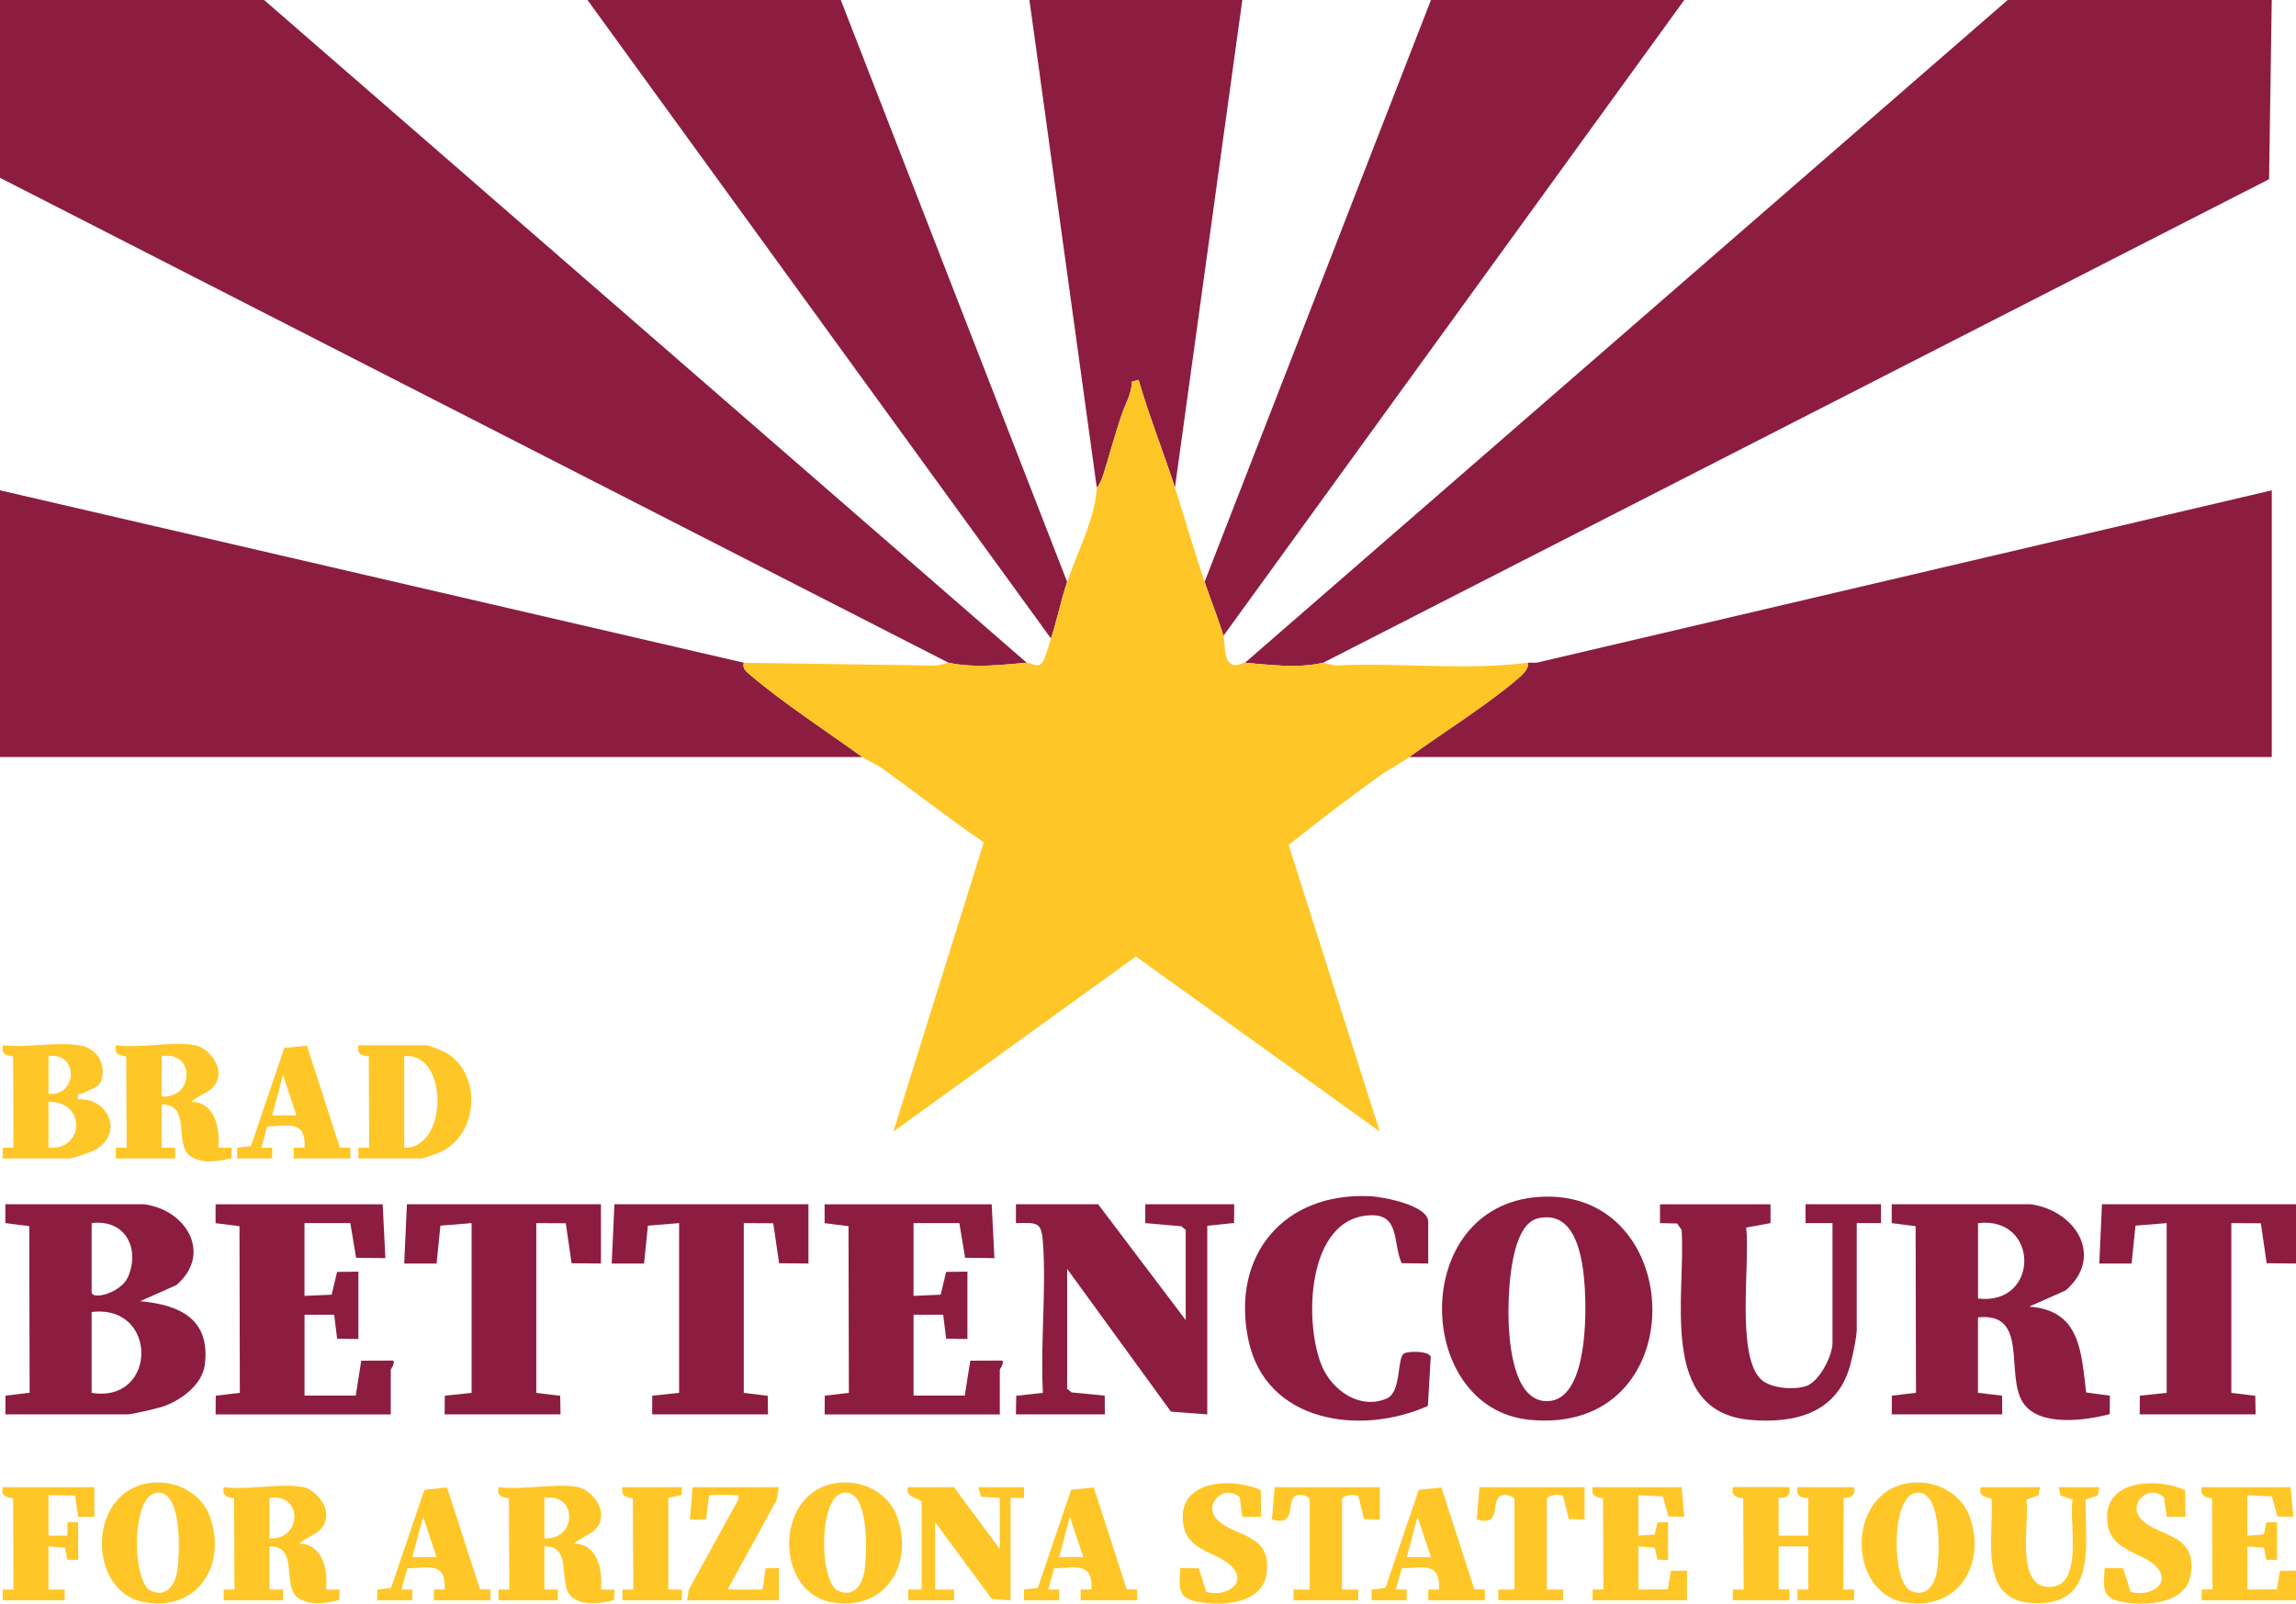 <?xml version="1.0" encoding="UTF-8"?>
<svg id="Layer_2" data-name="Layer 2" xmlns="http://www.w3.org/2000/svg" viewBox="0 0 851.89 595.16">
  <defs>
    <style>
      .cls-1 {
        fill: #8c1d40;
      }

      .cls-2 {
        fill: #ffc627;
      }
    </style>
  </defs>
  <g id="Layer_2-2" data-name="Layer 2">
    <g id="Layer_1-2" data-name="Layer 1-2">
      <g>
        <path class="cls-1" d="M97.99,0l282.96,245.97c-9.5.77-19.37,2.04-29,0L0,65.99V0h97.99Z"/>
        <path class="cls-1" d="M842.89,0l-.99,66.51-350.97,179.46c-9.55,2.17-19.55.76-29,0L744.91,0h97.99,0Z"/>
        <path class="cls-1" d="M275.97,245.97c-.61,2.3,1.03,3.36,2.45,4.57,11.88,10.16,28.51,21.03,41.55,30.42H0v-98.99l275.97,63.99h0Z"/>
        <path class="cls-1" d="M311.96,0l83.99,215.97c-2.32,6.86-3.75,14.16-6,21L217.97,0h93.99Z"/>
        <path class="cls-1" d="M624.92,0l-170.98,235.97c-1.9-6.33-4.82-13.53-7-20L530.93,0h93.99Z"/>
        <path class="cls-1" d="M460.94,0l-25,180.98c-4.3-13.37-9.59-26.5-13.5-40.01l-2.48.71c-.04,4.36-2.42,8.23-3.74,12.09-2.36,6.86-4.43,14.62-6.79,22.19-.53,1.69-1.31,3.68-2.48,5.03L381.95,0h78.99Z"/>
        <path class="cls-2" d="M406.95,180.98c1.16-1.35,1.95-3.34,2.48-5.03,2.36-7.57,4.43-15.32,6.79-22.19,1.33-3.85,3.7-7.72,3.74-12.09l2.48-.71c3.91,13.5,9.2,26.63,13.5,40.01,3.67,11.43,7.15,23.6,11,35,2.18,6.47,5.1,13.67,7,20,.85,2.85-.43,10.57,4.46,10.92,1.12.08,2.65-.99,3.54-.92,9.44.76,19.44,2.17,29,0l4.43,1.04c23.64-1.19,48.16,1.9,71.56-1.04.49,2.39-2.2,4.63-3.77,5.98-11.05,9.53-27.92,20.15-40.22,29.01-3.21,2.32-7.79,4.64-11.32,7.18-11.34,8.17-22.54,16.75-33.5,25.44l33.81,106.36-90.49-64.95-89.97,64.96,33.55-107.31c-12.81-8.82-25.1-18.43-37.75-27.49-2.28-1.64-5.57-2.93-7.31-4.18-13.04-9.39-29.67-20.26-41.55-30.42-1.42-1.21-3.05-2.27-2.45-4.57l71.56,1.04,4.43-1.04c9.63,2.04,19.5.77,29,0,1.45-.12,3.87,2.03,5.58.11,1.1-.94,2.74-7.07,3.42-9.11,2.25-6.84,3.68-14.14,6-21,3.8-11.21,10.27-23.14,11-35h0Z"/>
        <path class="cls-1" d="M566.93,245.97c1.31-.16,2.84.22,4.2-.25l271.77-63.74v98.99h-319.96c12.3-8.87,29.17-19.49,40.22-29.01,1.57-1.36,4.26-3.59,3.77-5.98h0Z"/>
        <path class="cls-1" d="M753.41,446.94c16.6,2.23,27.58,19.41,12.99,31.99l-13.49,5.99c19.02,1.41,19.24,16.7,21.13,31.87l8.8,1.19-.05,6.85c-9.04,2.39-26.14,4.79-32.13-4.17-6.85-10.25,2.39-33.82-16.77-31.73v28l8.95,1.05.05,6.95h-40.99l.05-6.95,8.94-1.06-.13-61.84-8.87-1.14v-7h51.52ZM733.91,481.94c22.9,2.67,22.89-30.66,0-28v28Z"/>
        <path class="cls-1" d="M53.49,446.94c15.79,2.12,25.33,18.43,11.99,29.99l-13.49,5.99c14.81,1.34,26.1,6.66,24.01,23.53-.95,7.69-9.32,13.66-16.22,15.77-1.99.61-10.83,2.7-12.3,2.7H2l.05-6.95,8.94-1.06-.13-61.84-8.87-1.14v-7h51.5ZM34,453.94v25.5c0,3.37,11.03.27,13.5-5.5,4.56-10.68-1.09-21.56-13.5-19.99h0ZM34,516.94c24.43,3.93,24.77-33.03,0-30v30Z"/>
        <path class="cls-1" d="M570.72,444.24c55.75-4.13,58.32,88.86-3.28,82.69-42.79-4.29-44.71-79.13,3.28-82.69ZM570.64,452.16c-11.25,2.58-11.34,32.47-10.75,41.32.57,8.62,2.75,27.02,14.52,26.53,14.61-.61,14.26-32.51,13.56-42.61-.7-10.09-3.06-28.51-17.33-25.24h0Z"/>
        <path class="cls-1" d="M439.94,489.94v-33.5l-1.66-1.34-13.34-1.16v-7h33l-.05,6.95-9.95,1.05v69.99l-13.48-1.02-38.51-52.98v44.49l1.65,1.35,12.29,1.2.05,6.95h-33l.11-6.89,9.9-1.1c-.97-18.14,1.27-37.54.04-55.54-.55-8.05-2.01-7.59-10.05-7.45v-7h30.5l32.5,42.99h0Z"/>
        <path class="cls-1" d="M367.95,446.94l1.01,20-10.87-.14-2.14-12.86h-17v27l10.07-.43,2.03-8.46,7.9-.1v25l-7.89-.11-1.1-8.89h-11v30h19l2.05-12.95,11.94-.05c.59,1.4-.99,2.99-.99,3.49v16.5h-64.99l.05-6.95,8.94-1.06-.13-61.84-8.87-1.14v-7h62,0Z"/>
        <path class="cls-1" d="M141.98,446.94l1.01,20-10.87-.14-2.14-12.86h-17v27l10.07-.43,2.03-8.46,7.9-.1v25l-7.89-.11-1.1-8.89h-11v30h19l2.05-12.95,11.94-.05c.59,1.4-.99,2.99-.99,3.49v16.5h-64.99l.05-6.95,8.94-1.06-.13-61.84-8.87-1.14v-7h62,0Z"/>
        <path class="cls-1" d="M656.92,446.94v7l-9.04,1.66c1.57,12.66-3.89,47.47,5.52,56.35,3.58,3.37,12.05,3.93,16.57,2.53,5.01-1.54,9.94-11.29,9.94-16.05v-44.49h-10v-7h28v7h-9v39.5c0,2.85-1.63,10.39-2.5,13.5-4.91,17.54-20.53,21.48-37.03,20.03-34.47-3.02-23.73-47.01-25.46-70.53l-1.64-2.36-6.37-.13v-7h41.01Z"/>
        <polygon class="cls-1" points="222.97 446.94 222.97 468.94 212.08 468.83 209.92 454 198.98 453.94 198.98 516.94 207.86 518.04 207.97 524.93 164.98 524.93 165.03 517.98 174.98 516.94 174.98 453.94 163.41 454.88 161.98 468.95 149.98 468.95 150.98 446.94 222.97 446.94"/>
        <polygon class="cls-1" points="299.96 446.94 299.96 468.94 289.07 468.83 286.91 454 275.97 453.94 275.97 516.94 284.85 518.04 284.96 524.93 241.97 524.93 242.02 517.98 251.97 516.94 251.97 453.94 240.4 454.88 238.97 468.95 226.97 468.95 227.97 446.94 299.96 446.94"/>
        <polygon class="cls-1" points="851.89 446.94 851.89 468.94 841 468.83 838.85 454 827.9 453.94 827.9 516.94 836.79 518.04 836.9 524.93 793.9 524.93 793.95 517.98 803.9 516.94 803.9 453.94 792.33 454.88 790.9 468.95 778.9 468.95 779.9 446.94 851.89 446.94"/>
        <path class="cls-1" d="M529.93,468.94l-9.87-.13c-3.35-7.46-.54-18.13-11.54-17.78-23.69.76-24.84,39.72-18.08,55.89,3.79,9.06,14.08,16.43,24.08,12.11,5.51-2.38,3.76-14.85,6.35-16.65,1.47-1.03,9.34-1.07,9.98,1.18l-1.06,18.24c-25.1,11.16-60.21,6.22-66.62-24.6-6.5-31.31,13.16-54.8,45.24-53.24,4.94.24,21.51,3.41,21.51,9.48v15.5h.01Z"/>
        <path class="cls-2" d="M663.92,551.93c.55,3.15-1.04,4.12-4,4v14h11v-14c-2.96.12-4.55-.85-4-4h21c.56,3.33-1.04,3.73-3.85,4.13l-.16,33.87h4.02v3.99h-21v-4h4v-16h-11v16h4.01v4h-21v-4h4.01l-.16-33.87c-2.81-.41-4.41-.8-3.85-4.13h21-.02Z"/>
        <path class="cls-2" d="M72.49,387.95c4.13.83,8.76,6.03,8.57,10.48-.29,6.77-6.22,6.97-10.07,10.51,8.74.01,10.72,9.71,9.99,17.01h5.01l-.13,3.88c-4.72,1.27-11.14,2.25-15.39-.87-5.97-4.38.58-19.35-10.48-19.01v16h5v4h-22v-4h4.01l-.16-33.87c-2.81-.41-4.41-.8-3.85-4.13,8.58,1.19,21.5-1.61,29.5,0h0ZM59.99,406.95c12.06.83,12.58-16.93,0-15v15Z"/>
        <path class="cls-2" d="M214.47,551.93c4.13.83,8.76,6.03,8.57,10.48-.29,6.77-6.22,6.97-10.07,10.51,8.74.01,10.72,9.71,9.99,17.01h5.01l-.13,3.88c-4.72,1.27-11.14,2.25-15.39-.87-5.97-4.38.58-19.35-10.48-19.01v16h5v4h-22v-4h4.01l-.16-33.87c-2.81-.41-4.41-.8-3.85-4.13,8.58,1.19,21.5-1.61,29.5,0h0ZM201.97,570.93c12.06.83,12.58-16.93,0-15v15Z"/>
        <path class="cls-2" d="M112.49,551.93c4.13.83,8.76,6.03,8.57,10.48-.29,6.77-6.22,6.97-10.07,10.51,8.74.01,10.72,9.71,9.99,17.01h5.01l-.13,3.88c-4.72,1.27-11.14,2.25-15.39-.87-5.97-4.38.58-19.35-10.48-19.01v16h5v4h-22v-4h4.01l-.16-33.87c-2.81-.41-4.41-.8-3.85-4.13,8.58,1.19,21.5-1.61,29.5,0ZM99.99,570.93c12.06.83,12.58-16.93,0-15v15Z"/>
        <path class="cls-2" d="M29.5,387.95c4.84.8,8.5,4.39,8.58,9.49.11,6.44-3.24,6.07-7.66,8.42-.99.53-1.92-.55-1.43,2.08,10.75-.5,17.02,11.89,6.95,18.45-1.64,1.07-8.89,3.55-10.45,3.55H1v-4h4.01l-.16-33.87c-2.81-.41-4.41-.8-3.85-4.13,8.65,1.01,20.25-1.36,28.5,0h0ZM18,405.95c10.88,1.03,11.18-15.58,0-14v14ZM18,425.95c13.47,1.03,13.94-17.42,0-17v17Z"/>
        <path class="cls-2" d="M132.98,429.95v-4h4.01l-.16-33.87c-2.81-.41-4.41-.8-3.85-4.13h25.5c.54,0,4.89,1.7,5.84,2.16,14.32,6.89,13.98,30.02-.43,37.24-.98.49-6.88,2.59-7.4,2.59h-23.51ZM149.98,425.95c16.26.58,16.61-35.52,0-34v34Z"/>
        <path class="cls-2" d="M710.67,550.19c8.42-.36,17.04,4.36,20.03,12.44,6.54,17.68-3.99,35.45-24.05,32.05-22.03-3.74-21.64-43.4,4.02-44.49h0ZM710.65,554.08c-9.16,1.75-8.73,33.14-1.73,36.32,5.75,2.61,8.88-2.08,9.74-7.22.98-5.82,2.17-31.06-8.02-29.11h.01Z"/>
        <path class="cls-2" d="M57.75,550.19c8.42-.36,17.04,4.36,20.03,12.44,6.54,17.68-3.99,35.45-24.05,32.05-22.03-3.74-21.64-43.4,4.02-44.49ZM57.74,554.08c-9.16,1.75-8.73,33.14-1.73,36.32,5.75,2.61,8.88-2.08,9.74-7.22.98-5.82,2.17-31.06-8.02-29.11h.01Z"/>
        <path class="cls-2" d="M312.72,550.19c8.42-.36,17.04,4.36,20.03,12.44,6.54,17.68-3.99,35.45-24.05,32.05-22.03-3.74-21.64-43.4,4.02-44.49ZM312.7,554.08c-9.16,1.75-8.73,33.14-1.73,36.32,5.75,2.61,8.88-2.08,9.74-7.22.98-5.82,2.17-31.06-8.02-29.11h.01Z"/>
        <path class="cls-2" d="M353.96,551.93l17,23v-19l-7.02-.48-.98-3.52h17v4h-5v38l-6.99-.51-21-28.49v25h7v4h-17v-4h5v-32.5c0-1.23-6.74-1.65-5-5.5h17-.01Z"/>
        <path class="cls-2" d="M849.89,551.93l1,11-5.87-.13-2.07-7.43-9.07-.43v15l6.07-.43.99-4.52,3.94-.05v14l-3.94-.05-.99-4.52-6.07-.43v16l10.9-.11,1.15-6.84,5.96-.06v11h-35v-4h4.01l-.16-33.87c-2.81-.41-4.41-.8-3.85-4.13h33,0Z"/>
        <path class="cls-2" d="M623.92,551.93l1,11-5.87-.13-2.07-7.43-9.07-.43v15l6.07-.43.99-4.52,3.94-.05v14l-3.94-.05-.99-4.52-6.07-.43v16l10.9-.11,1.15-6.84,5.96-.06v11h-35v-4h4.01l-.16-33.87c-2.81-.41-4.41-.8-3.85-4.13h33,0Z"/>
        <path class="cls-2" d="M756.91,551.93l-.59,3.09-4.47,1.53c1.3,8.09-4.41,32.43,8.56,32.43s7.14-24.34,8.56-32.43l-4.47-1.53-.59-3.09h15l-.59,3.09-4.47,1.53c-.51,14.68,4.61,37.44-16.4,38.42-23.93,1.12-17.76-22.11-18.47-38.42-.34-1.17-5.45-.39-4.06-4.61h22-.01Z"/>
        <path class="cls-2" d="M467.8,553.07l.15,9.86h-7l-1-7.26c-5.94-5.29-14.13,3-7.95,8.71,6.65,6.14,20.22,4.88,17.88,19.98-1.61,10.36-14.99,11.56-23.35,10.48-9.46-1.23-9.17-4.08-8.59-12.92l6.86.14,2.77,8.72c6.65,2.13,15.71-2.83,9.42-9.42-5.73-6-18.6-5.35-18.14-18.95s19.54-13.81,28.95-9.35h0Z"/>
        <path class="cls-2" d="M810.76,553.07l.15,9.86h-7l-1-7.26c-5.94-5.29-14.13,3-7.95,8.71,6.65,6.14,20.22,4.88,17.88,19.98-1.61,10.36-14.99,11.56-23.35,10.48-9.46-1.23-9.17-4.08-8.59-12.92l6.86.14,2.77,8.72c6.65,2.13,15.71-2.83,9.42-9.42-5.73-6-18.6-5.35-18.14-18.95s19.54-13.81,28.95-9.35h0Z"/>
        <path class="cls-2" d="M288.96,551.93l-.78,4.72-18.21,33.27h12.99l1.12-7.88,4.9-.11v12h-34l.56-3.94,18.46-33.55c.22-2.06-.11-1.31-1.49-1.51-1.31-.18-9.06-.19-9.42.11l-1.1,8.89h-6.01l1.01-12h32-.03Z"/>
        <path class="cls-2" d="M35,551.93v11h-6l-1.14-7.86-9.86-.14v15h7v-5h4v14l-3.94-.05-.99-4.52-6.07-.43v16h6v4H1v-4h4.01l-.16-33.87c-2.81-.41-4.41-.8-3.85-4.13h34Z"/>
        <path class="cls-2" d="M511.94,551.93v12l-5.86-.14-2.06-8.43c-1.48-1.07-6.08-.4-6.08,1.07v33.5h6v4h-24v-4h6v-33.5c0-.67-1.67-1.4-2.52-1.54-8.27-1.38-.46,12.32-11.49,9.04l1-12h39.01Z"/>
        <path class="cls-2" d="M587.93,551.93v12l-5.86-.14-2.06-8.43c-1.48-1.07-6.08-.4-6.08,1.07v33.5h6v4h-24v-4h6v-33.5c0-.67-1.67-1.4-2.52-1.54-8.27-1.38-.46,12.32-11.49,9.04l1-12h39.01Z"/>
        <path class="cls-2" d="M160.98,593.93v-4h4.01c.53-10.41-6.03-8.07-13.87-7.86l-2.15,7.86h4.01v4h-13.01v-3.99l5.12-.6,12.37-36.42,8.4-.86,12.22,37.78,3.9.1v3.99h-21,0ZM161.98,577.92l-4.98-14.98-4.01,14.99h8.99,0Z"/>
        <path class="cls-2" d="M400.95,593.93v-4h4.01c.53-10.41-6.03-8.07-13.87-7.86l-2.15,7.86h4.01v4h-13.01v-3.99l5.12-.6,12.37-36.42,8.4-.86,12.22,37.78,3.9.1v3.99h-21ZM401.95,577.92l-4.98-14.98-4.01,14.99h8.99Z"/>
        <path class="cls-2" d="M529.93,593.93v-4h4.01c.53-10.41-6.03-8.07-13.87-7.86l-2.15,7.86h4.01v4h-13.01v-3.99l5.12-.6,12.37-36.42,8.4-.86,12.22,37.78,3.9.1v3.99h-21ZM530.93,577.92l-4.98-14.98-4.01,14.99h8.99Z"/>
        <path class="cls-2" d="M108.99,429.95v-4h4.01c.53-10.41-6.03-8.07-13.87-7.86l-2.15,7.86h4.01v4h-13.01v-3.99l5.12-.6,12.37-36.42,8.4-.86,12.22,37.78,3.9.1v3.99h-21ZM109.98,413.94l-4.98-14.98-4.01,14.99h8.99Z"/>
        <path class="cls-2" d="M252.97,551.93l-.06,2.92-4.94,1.08v34h5v4h-22v-4h4.01l-.16-33.87c-2.81-.41-4.41-.8-3.85-4.13h22Z"/>
      </g>
    </g>
  </g>
</svg>